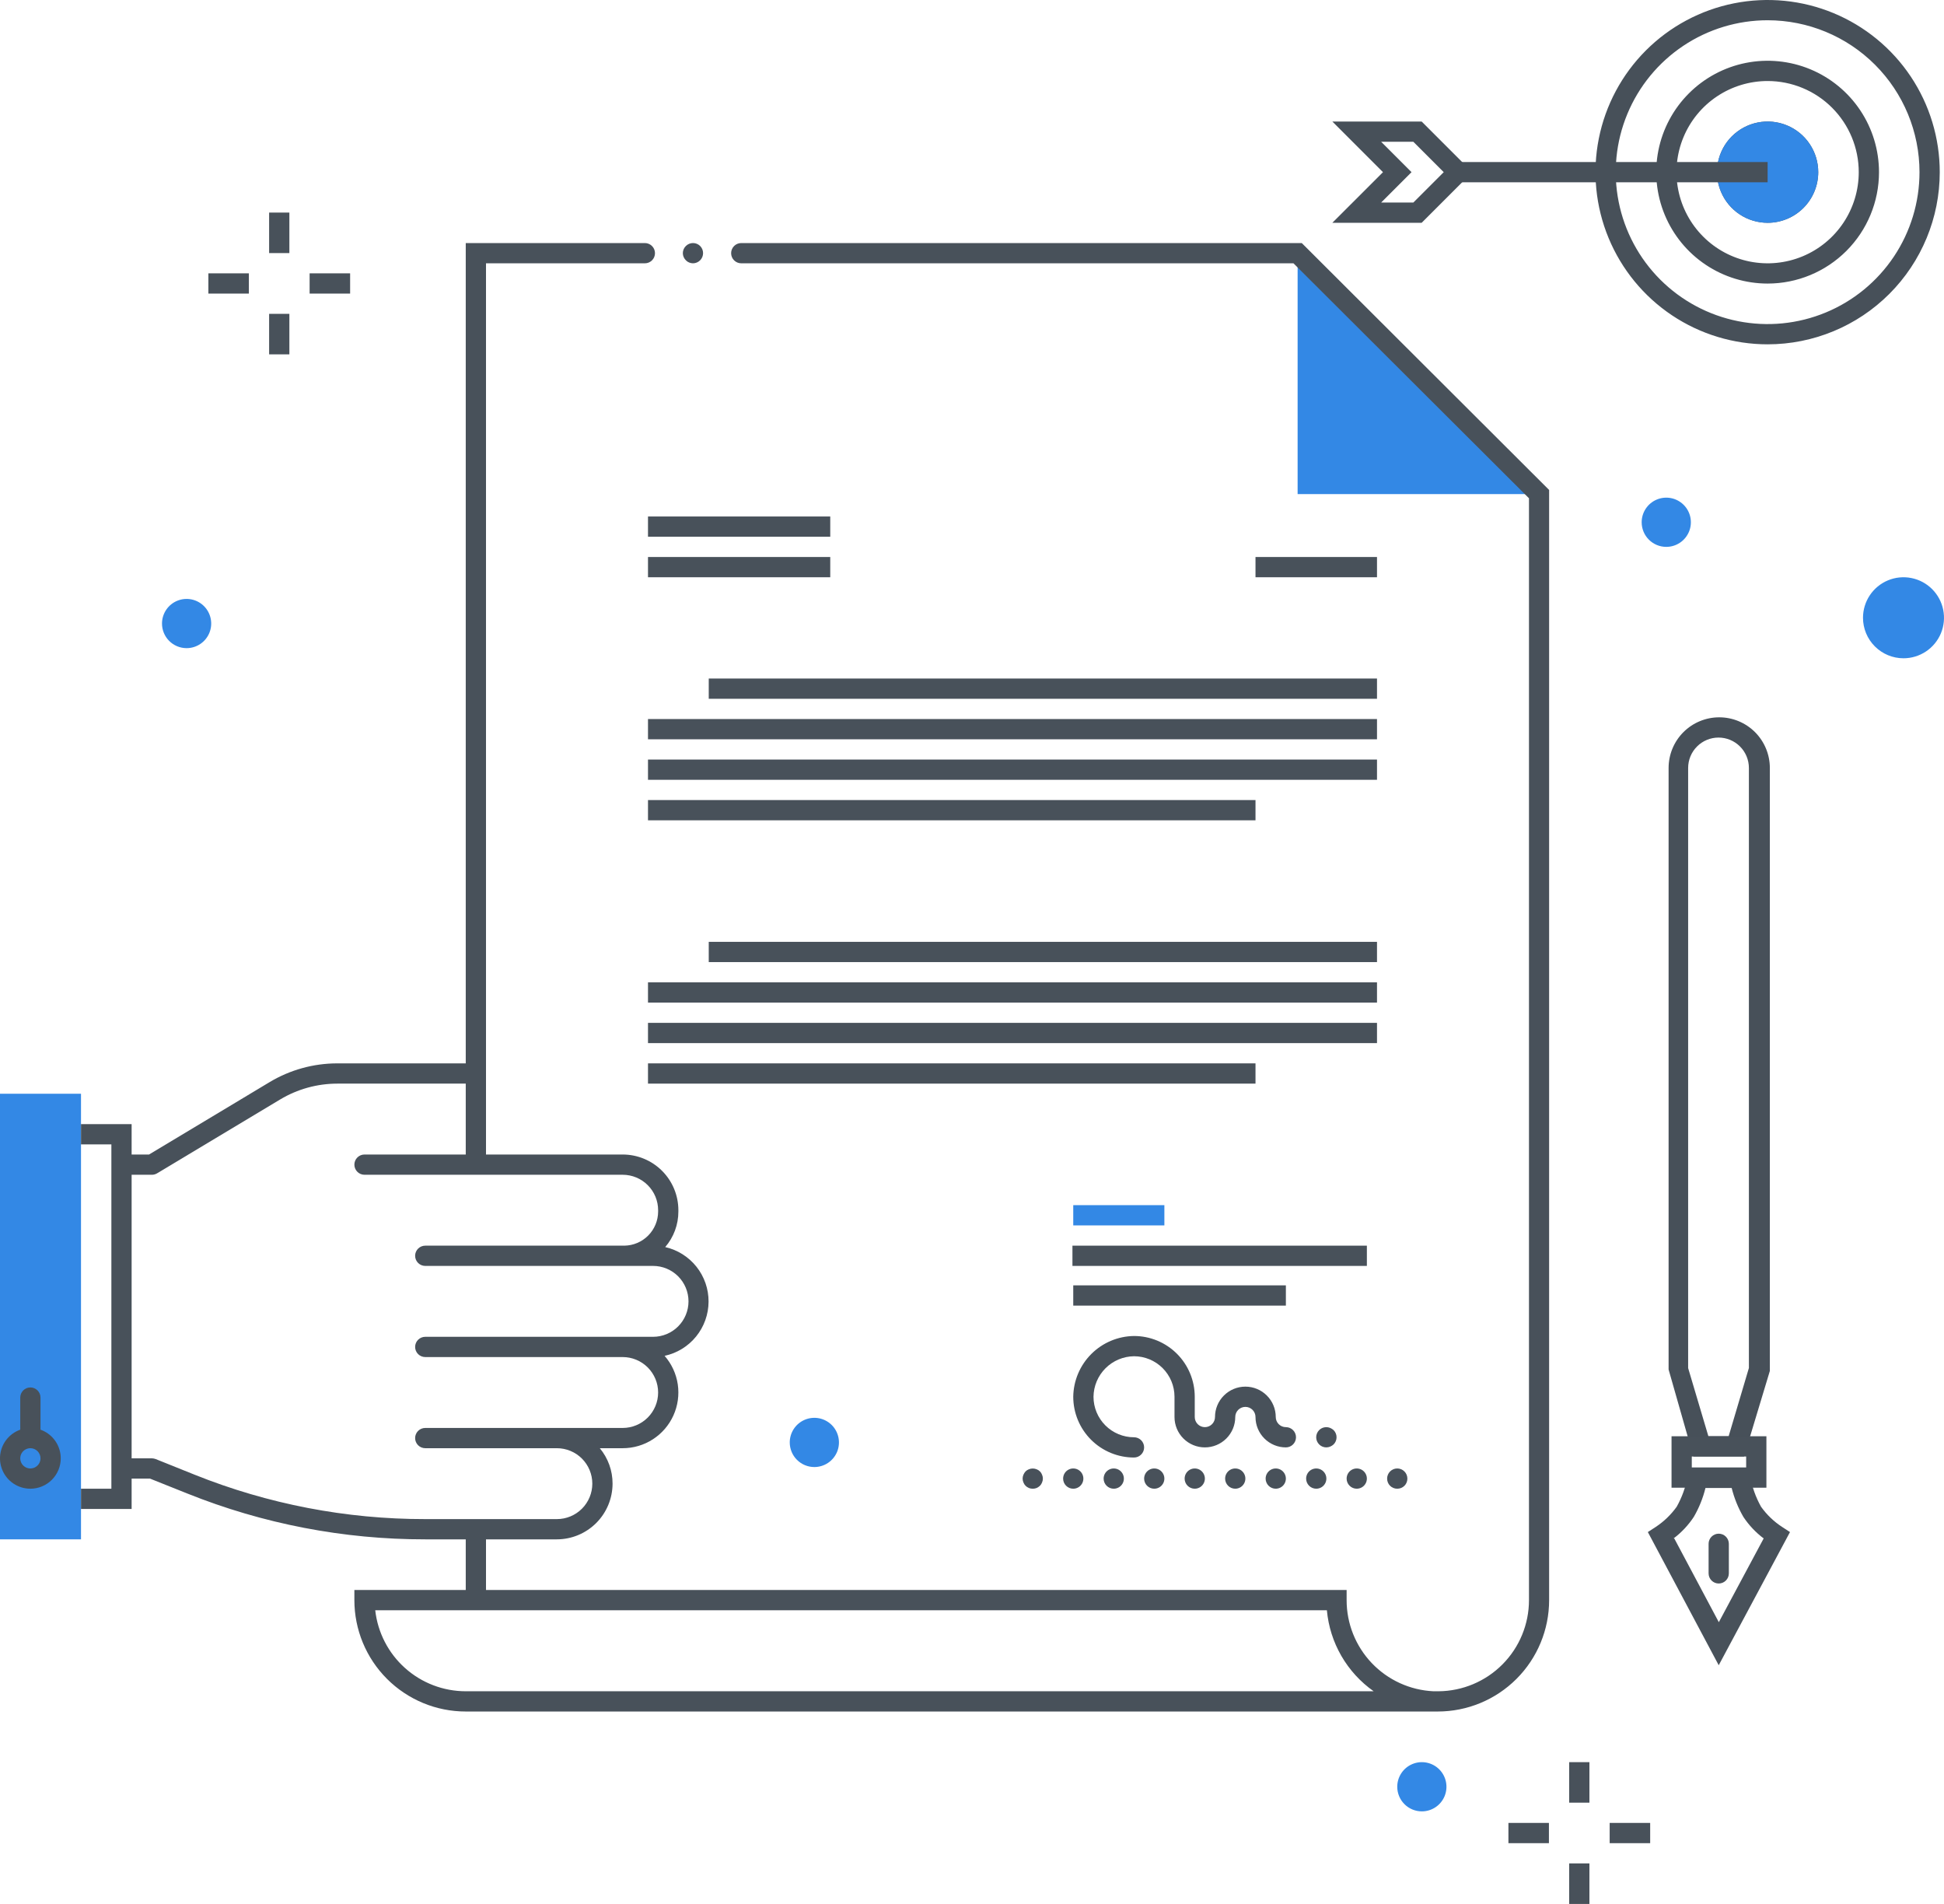 <svg width="192" height="188" viewBox="0 0 192 188" fill="none" xmlns="http://www.w3.org/2000/svg">
<g clip-path="url(#clip0)">
<path d="M162.14 51.58C162.138 51.099 162.279 50.628 162.545 50.227C162.81 49.826 163.189 49.513 163.633 49.328C164.077 49.142 164.566 49.093 165.038 49.185C165.51 49.278 165.944 49.509 166.285 49.848C166.626 50.188 166.858 50.62 166.953 51.092C167.047 51.564 167 52.053 166.816 52.498C166.632 52.942 166.321 53.322 165.921 53.59C165.521 53.857 165.051 54 164.57 54C163.926 54 163.307 53.744 162.852 53.288C162.396 52.833 162.14 52.214 162.14 51.57" fill="#3388E5"/>
<path d="M8 108H0V152H8V108Z" fill="#3388E5"/>
<path d="M128.16 24.95V48.79H152" fill="#3388E5"/>
<path d="M47 115C46.735 115 46.48 114.895 46.293 114.707C46.105 114.52 46 114.265 46 114V24H63.69C63.955 24 64.21 24.105 64.397 24.293C64.585 24.48 64.69 24.735 64.69 25C64.69 25.265 64.585 25.52 64.397 25.707C64.21 25.895 63.955 26 63.69 26H48V114C48 114.265 47.895 114.52 47.707 114.707C47.52 114.895 47.265 115 47 115Z" fill="#48515A"/>
<path d="M68.44 26C68.309 25.998 68.18 25.971 68.06 25.92C67.938 25.872 67.829 25.797 67.74 25.7C67.552 25.515 67.444 25.264 67.44 25C67.441 24.868 67.467 24.737 67.519 24.615C67.57 24.493 67.645 24.383 67.74 24.29C67.927 24.104 68.181 23.999 68.445 23.999C68.709 23.999 68.963 24.104 69.15 24.29C69.243 24.384 69.316 24.494 69.366 24.616C69.415 24.738 69.441 24.869 69.44 25C69.439 25.262 69.335 25.514 69.15 25.7C69.057 25.794 68.947 25.87 68.825 25.921C68.703 25.973 68.572 26 68.44 26Z" fill="#48515A"/>
<path d="M172.25 143.82H167.25L164.8 135.23V75.83C164.8 74.504 165.327 73.232 166.264 72.294C167.202 71.357 168.474 70.83 169.8 70.83C171.126 70.83 172.398 71.357 173.336 72.294C174.273 73.232 174.8 74.504 174.8 75.83V135.37L172.25 143.82ZM168.73 141.82H170.73L172.73 135.08V75.83C172.73 75.034 172.414 74.271 171.851 73.709C171.289 73.146 170.526 72.83 169.73 72.83C168.934 72.83 168.171 73.146 167.609 73.709C167.046 74.271 166.73 75.034 166.73 75.83V135.09L168.73 141.82Z" fill="#475059"/>
<path d="M174.46 146.9H165.09V141.82H174.46V146.9ZM167.09 144.9H172.46V143.82H167.09V144.9Z" fill="#48515A"/>
<path d="M169.75 164.43L162.75 151.28L163.52 150.78C164.33 150.247 165.036 149.569 165.6 148.78C166.123 147.847 166.488 146.833 166.68 145.78L166.81 144.93H172.73L172.86 145.78C173.046 146.833 173.408 147.847 173.93 148.78C174.495 149.572 175.204 150.251 176.02 150.78L176.79 151.28L169.75 164.43ZM165.36 151.91L169.76 160.18L174.19 151.91C173.408 151.322 172.732 150.605 172.19 149.79C171.67 148.896 171.279 147.933 171.03 146.93H168.44C168.195 147.93 167.807 148.89 167.29 149.78C166.751 150.6 166.074 151.32 165.29 151.91" fill="#48515A"/>
<path d="M169.75 156.36C169.485 156.36 169.23 156.255 169.043 156.067C168.855 155.88 168.75 155.625 168.75 155.36V152.44C168.75 152.175 168.855 151.92 169.043 151.733C169.23 151.545 169.485 151.44 169.75 151.44C170.015 151.44 170.27 151.545 170.457 151.733C170.645 151.92 170.75 152.175 170.75 152.44V155.36C170.75 155.625 170.645 155.88 170.457 156.067C170.27 156.255 170.015 156.36 169.75 156.36Z" fill="#48515A"/>
<path d="M135 123H105.92V125H135V123Z" fill="#48515A"/>
<path d="M127 126.92H106V128.92H127V126.92Z" fill="#48515A"/>
<path d="M112 143.92C110.409 143.92 108.883 143.288 107.757 142.163C106.632 141.037 106 139.511 106 137.92C106.021 136.335 106.66 134.821 107.78 133.7C108.901 132.579 110.415 131.941 112 131.92C113.591 131.92 115.117 132.552 116.243 133.677C117.368 134.802 118 136.329 118 137.92V139.92C118 140.185 118.105 140.439 118.293 140.627C118.48 140.815 118.735 140.92 119 140.92C119.265 140.92 119.52 140.815 119.707 140.627C119.895 140.439 120 140.185 120 139.92C120 139.124 120.316 138.361 120.879 137.799C121.441 137.236 122.204 136.92 123 136.92C123.796 136.92 124.559 137.236 125.121 137.799C125.684 138.361 126 139.124 126 139.92C126 140.185 126.105 140.439 126.293 140.627C126.48 140.815 126.735 140.92 127 140.92C127.265 140.92 127.52 141.025 127.707 141.213C127.895 141.4 128 141.655 128 141.92C128 142.185 127.895 142.439 127.707 142.627C127.52 142.815 127.265 142.92 127 142.92C126.204 142.92 125.441 142.604 124.879 142.041C124.316 141.479 124 140.716 124 139.92C124 139.655 123.895 139.4 123.707 139.213C123.52 139.025 123.265 138.92 123 138.92C122.735 138.92 122.48 139.025 122.293 139.213C122.105 139.4 122 139.655 122 139.92C122 140.716 121.684 141.479 121.121 142.041C120.559 142.604 119.796 142.92 119 142.92C118.204 142.92 117.441 142.604 116.879 142.041C116.316 141.479 116 140.716 116 139.92V137.92C116 136.859 115.579 135.842 114.828 135.091C114.078 134.341 113.061 133.92 112 133.92C110.943 133.933 109.933 134.358 109.186 135.106C108.439 135.853 108.013 136.863 108 137.92C108 138.981 108.421 139.998 109.172 140.748C109.922 141.498 110.939 141.92 112 141.92C112.265 141.92 112.52 142.025 112.707 142.213C112.895 142.4 113 142.655 113 142.92C113 143.185 112.895 143.439 112.707 143.627C112.52 143.815 112.265 143.92 112 143.92Z" fill="#48515A"/>
<path d="M131 142.92C130.868 142.921 130.738 142.896 130.616 142.846C130.494 142.796 130.383 142.723 130.29 142.63C130.196 142.537 130.122 142.427 130.071 142.305C130.02 142.183 129.994 142.052 129.994 141.92C129.994 141.788 130.02 141.657 130.071 141.535C130.122 141.414 130.196 141.303 130.29 141.21C130.431 141.071 130.609 140.977 130.803 140.94C130.997 140.903 131.198 140.923 131.38 141C131.501 141.051 131.613 141.122 131.71 141.21C131.804 141.303 131.878 141.414 131.929 141.535C131.98 141.657 132.006 141.788 132.006 141.92C132.006 142.052 131.98 142.183 131.929 142.305C131.878 142.427 131.804 142.537 131.71 142.63C131.613 142.718 131.501 142.789 131.38 142.84C131.26 142.891 131.131 142.918 131 142.92Z" fill="#48515A"/>
<path d="M102 147C101.87 147.001 101.741 146.978 101.62 146.93C101.497 146.878 101.385 146.803 101.29 146.71C101.197 146.616 101.126 146.504 101.08 146.38C101.027 146.26 101 146.131 101 146C101 145.869 101.027 145.74 101.08 145.62C101.131 145.499 101.202 145.387 101.29 145.29C101.384 145.197 101.496 145.126 101.62 145.08C101.863 144.98 102.137 144.98 102.38 145.08C102.504 145.125 102.617 145.196 102.71 145.29C102.803 145.383 102.875 145.496 102.92 145.62C102.973 145.74 103 145.869 103 146C103 146.131 102.973 146.26 102.92 146.38C102.874 146.504 102.803 146.616 102.71 146.71C102.613 146.801 102.502 146.876 102.38 146.93C102.259 146.978 102.13 147.001 102 147Z" fill="#48515A"/>
<path d="M133 146C133 145.802 133.059 145.609 133.169 145.444C133.278 145.28 133.435 145.152 133.617 145.076C133.8 145 134.001 144.981 134.195 145.019C134.389 145.058 134.567 145.153 134.707 145.293C134.847 145.433 134.942 145.611 134.981 145.805C135.019 145.999 135 146.2 134.924 146.383C134.848 146.565 134.72 146.722 134.556 146.831C134.391 146.941 134.198 147 134 147C133.735 147 133.48 146.895 133.293 146.707C133.105 146.52 133 146.265 133 146ZM129 146C129 145.802 129.059 145.609 129.169 145.444C129.278 145.28 129.435 145.152 129.617 145.076C129.8 145 130.001 144.981 130.195 145.019C130.389 145.058 130.567 145.153 130.707 145.293C130.847 145.433 130.942 145.611 130.981 145.805C131.019 145.999 131 146.2 130.924 146.383C130.848 146.565 130.72 146.722 130.556 146.831C130.391 146.941 130.198 147 130 147C129.735 147 129.48 146.895 129.293 146.707C129.105 146.52 129 146.265 129 146ZM125 146C125 145.802 125.059 145.609 125.169 145.444C125.278 145.28 125.435 145.152 125.617 145.076C125.8 145 126.001 144.981 126.195 145.019C126.389 145.058 126.567 145.153 126.707 145.293C126.847 145.433 126.942 145.611 126.981 145.805C127.019 145.999 127 146.2 126.924 146.383C126.848 146.565 126.72 146.722 126.556 146.831C126.391 146.941 126.198 147 126 147C125.735 147 125.48 146.895 125.293 146.707C125.105 146.52 125 146.265 125 146ZM121 146C121 145.802 121.059 145.609 121.169 145.444C121.278 145.28 121.435 145.152 121.617 145.076C121.8 145 122.001 144.981 122.195 145.019C122.389 145.058 122.567 145.153 122.707 145.293C122.847 145.433 122.942 145.611 122.981 145.805C123.019 145.999 123 146.2 122.924 146.383C122.848 146.565 122.72 146.722 122.556 146.831C122.391 146.941 122.198 147 122 147C121.735 147 121.48 146.895 121.293 146.707C121.105 146.52 121 146.265 121 146ZM117 146C117 145.802 117.059 145.609 117.169 145.444C117.278 145.28 117.435 145.152 117.617 145.076C117.8 145 118.001 144.981 118.195 145.019C118.389 145.058 118.567 145.153 118.707 145.293C118.847 145.433 118.942 145.611 118.981 145.805C119.019 145.999 119 146.2 118.924 146.383C118.848 146.565 118.72 146.722 118.556 146.831C118.391 146.941 118.198 147 118 147C117.735 147 117.48 146.895 117.293 146.707C117.105 146.52 117 146.265 117 146ZM113 146C113 145.802 113.059 145.609 113.169 145.444C113.278 145.28 113.435 145.152 113.617 145.076C113.8 145 114.001 144.981 114.195 145.019C114.389 145.058 114.567 145.153 114.707 145.293C114.847 145.433 114.942 145.611 114.981 145.805C115.019 145.999 115 146.2 114.924 146.383C114.848 146.565 114.72 146.722 114.556 146.831C114.391 146.941 114.198 147 114 147C113.735 147 113.48 146.895 113.293 146.707C113.105 146.52 113 146.265 113 146ZM109 146C109 145.802 109.059 145.609 109.169 145.444C109.278 145.28 109.435 145.152 109.617 145.076C109.8 145 110.001 144.981 110.195 145.019C110.389 145.058 110.567 145.153 110.707 145.293C110.847 145.433 110.942 145.611 110.981 145.805C111.019 145.999 111 146.2 110.924 146.383C110.848 146.565 110.72 146.722 110.556 146.831C110.391 146.941 110.198 147 110 147C109.735 147 109.48 146.895 109.293 146.707C109.105 146.52 109 146.265 109 146ZM105 146C105 145.802 105.059 145.609 105.169 145.444C105.278 145.28 105.435 145.152 105.617 145.076C105.8 145 106.001 144.981 106.195 145.019C106.389 145.058 106.567 145.153 106.707 145.293C106.847 145.433 106.942 145.611 106.981 145.805C107.019 145.999 107 146.2 106.924 146.383C106.848 146.565 106.72 146.722 106.556 146.831C106.391 146.941 106.198 147 106 147C105.735 147 105.48 146.895 105.293 146.707C105.105 146.52 105 146.265 105 146Z" fill="#48515A"/>
<path d="M138 147C137.868 147.001 137.738 146.976 137.616 146.926C137.494 146.876 137.383 146.803 137.29 146.71C137.197 146.617 137.124 146.506 137.074 146.384C137.024 146.262 136.999 146.132 137 146C137 145.735 137.105 145.48 137.293 145.293C137.48 145.105 137.735 145 138 145C138.265 145 138.52 145.105 138.707 145.293C138.895 145.48 139 145.735 139 146C139.001 146.132 138.976 146.262 138.926 146.384C138.876 146.506 138.803 146.617 138.71 146.71C138.617 146.803 138.506 146.876 138.384 146.926C138.262 146.976 138.132 147.001 138 147Z" fill="#48515A"/>
<path d="M115 119H106V121H115V119Z" fill="#3388E5"/>
<path d="M82 51H64V53H82V51Z" fill="#48515A"/>
<path d="M82 55H64V57H82V55Z" fill="#48515A"/>
<path d="M136 67H70V69H136V67Z" fill="#48515A"/>
<path d="M136 71H64V73H136V71Z" fill="#48515A"/>
<path d="M136 75H64V77H136V75Z" fill="#48515A"/>
<path d="M124 79H64V81H124V79Z" fill="#48515A"/>
<path d="M136 93H70V95H136V93Z" fill="#48515A"/>
<path d="M136 97H64V99H136V97Z" fill="#48515A"/>
<path d="M136 101H64V103H136V101Z" fill="#48515A"/>
<path d="M124 105H64V107H124V105Z" fill="#48515A"/>
<path d="M136 55H124V57H136V55Z" fill="#48515A"/>
<path d="M156.98 174H154.98V178H156.98V174Z" fill="#48515A"/>
<path d="M156.98 184H154.98V188H156.98V184Z" fill="#48515A"/>
<path d="M162.98 180H158.98V182H162.98V180Z" fill="#48515A"/>
<path d="M152.98 180H148.98V182H152.98V180Z" fill="#48515A"/>
<path d="M184 61C184 60.209 184.235 59.435 184.674 58.778C185.114 58.12 185.738 57.607 186.469 57.304C187.2 57.002 188.004 56.922 188.78 57.077C189.556 57.231 190.269 57.612 190.828 58.172C191.388 58.731 191.769 59.444 191.923 60.22C192.077 60.996 191.998 61.8 191.696 62.531C191.393 63.262 190.88 63.886 190.222 64.326C189.564 64.765 188.791 65 188 65C186.939 65 185.922 64.579 185.172 63.828C184.421 63.078 184 62.061 184 61Z" fill="#3388E5"/>
<path d="M16 61.54C16.006 61.061 16.154 60.594 16.424 60.198C16.695 59.803 17.076 59.496 17.521 59.316C17.965 59.137 18.453 59.093 18.922 59.19C19.392 59.287 19.822 59.521 20.159 59.862C20.495 60.203 20.724 60.636 20.815 61.107C20.907 61.577 20.857 62.064 20.672 62.507C20.487 62.949 20.176 63.327 19.777 63.592C19.378 63.858 18.909 64 18.43 64C18.108 64 17.79 63.936 17.493 63.812C17.196 63.688 16.927 63.506 16.701 63.278C16.475 63.049 16.297 62.777 16.176 62.479C16.056 62.181 15.996 61.861 16 61.54Z" fill="#3388E5"/>
<path d="M78 142.44C77.998 141.959 78.139 141.488 78.405 141.087C78.671 140.686 79.049 140.373 79.493 140.188C79.937 140.002 80.426 139.953 80.898 140.045C81.37 140.138 81.804 140.369 82.145 140.708C82.486 141.048 82.718 141.481 82.812 141.952C82.907 142.424 82.86 142.913 82.676 143.358C82.492 143.802 82.181 144.182 81.781 144.45C81.381 144.717 80.911 144.86 80.43 144.86C79.787 144.86 79.171 144.605 78.715 144.152C78.26 143.698 78.003 143.083 78 142.44Z" fill="#3388E5"/>
<path d="M138 176.43C138 175.949 138.143 175.48 138.41 175.08C138.677 174.68 139.056 174.369 139.5 174.185C139.944 174.001 140.433 173.953 140.904 174.047C141.375 174.14 141.808 174.372 142.148 174.712C142.488 175.052 142.72 175.485 142.813 175.956C142.907 176.427 142.859 176.916 142.675 177.36C142.491 177.804 142.18 178.183 141.78 178.45C141.38 178.717 140.911 178.86 140.43 178.86C139.786 178.86 139.167 178.604 138.712 178.148C138.256 177.693 138 177.074 138 176.43Z" fill="#3388E5"/>
<path d="M174.58 34C171.218 34 167.931 33.003 165.135 31.135C162.34 29.267 160.161 26.612 158.874 23.506C157.587 20.399 157.251 16.981 157.907 13.684C158.563 10.386 160.182 7.357 162.559 4.979C164.937 2.602 167.966 0.983 171.263 0.327C174.561 -0.329 177.979 0.007 181.086 1.294C184.192 2.581 186.847 4.76 188.715 7.555C190.583 10.351 191.58 13.638 191.58 17C191.58 21.509 189.789 25.833 186.601 29.021C183.413 32.209 179.089 34 174.58 34ZM174.58 2C171.613 2 168.713 2.88 166.246 4.528C163.78 6.176 161.857 8.519 160.722 11.26C159.586 14.001 159.289 17.017 159.868 19.926C160.447 22.836 161.876 25.509 163.973 27.607C166.071 29.704 168.744 31.133 171.654 31.712C174.563 32.291 177.579 31.994 180.32 30.858C183.061 29.723 185.404 27.8 187.052 25.334C188.7 22.867 189.58 19.967 189.58 17C189.58 13.022 188 9.206 185.187 6.393C182.374 3.58 178.558 2 174.58 2ZM174.58 28C172.404 28 170.278 27.355 168.469 26.146C166.66 24.938 165.25 23.22 164.417 21.209C163.585 19.2 163.367 16.988 163.791 14.854C164.216 12.72 165.263 10.76 166.802 9.222C168.34 7.683 170.3 6.636 172.434 6.211C174.568 5.787 176.78 6.005 178.79 6.837C180.8 7.67 182.517 9.08 183.726 10.889C184.935 12.698 185.58 14.824 185.58 17C185.58 19.917 184.421 22.715 182.358 24.778C180.295 26.841 177.497 28 174.58 28ZM174.58 8C172.8 8 171.06 8.528 169.58 9.517C168.1 10.506 166.946 11.911 166.265 13.556C165.584 15.2 165.406 17.01 165.753 18.756C166.1 20.502 166.957 22.105 168.216 23.364C169.475 24.623 171.078 25.48 172.824 25.827C174.57 26.174 176.38 25.996 178.024 25.315C179.669 24.634 181.074 23.48 182.063 22C183.052 20.52 183.58 18.78 183.58 17C183.58 14.613 182.632 12.324 180.944 10.636C179.256 8.948 176.967 8 174.58 8Z" fill="#475059"/>
<path d="M174.58 22C173.591 22 172.624 21.707 171.802 21.157C170.98 20.608 170.339 19.827 169.961 18.913C169.582 18 169.483 16.994 169.676 16.025C169.869 15.055 170.345 14.164 171.044 13.464C171.744 12.765 172.635 12.289 173.605 12.096C174.574 11.903 175.58 12.002 176.493 12.381C177.407 12.759 178.188 13.4 178.737 14.222C179.287 15.044 179.58 16.011 179.58 17C179.58 18.326 179.053 19.598 178.116 20.535C177.178 21.473 175.906 22 174.58 22ZM174.58 14C173.987 14 173.407 14.176 172.913 14.506C172.42 14.835 172.035 15.304 171.808 15.852C171.581 16.4 171.522 17.003 171.638 17.585C171.753 18.167 172.039 18.702 172.459 19.121C172.878 19.541 173.413 19.827 173.995 19.942C174.577 20.058 175.18 19.999 175.728 19.772C176.276 19.545 176.745 19.16 177.074 18.667C177.404 18.173 177.58 17.593 177.58 17C177.58 16.204 177.264 15.441 176.701 14.879C176.139 14.316 175.376 14 174.58 14Z" fill="#475059"/>
<path d="M174.58 13C173.789 13 173.016 13.235 172.358 13.674C171.7 14.114 171.187 14.738 170.884 15.469C170.582 16.2 170.503 17.004 170.657 17.78C170.811 18.556 171.192 19.269 171.752 19.828C172.311 20.388 173.024 20.769 173.8 20.923C174.576 21.078 175.38 20.998 176.111 20.695C176.842 20.393 177.466 19.88 177.906 19.222C178.345 18.564 178.58 17.791 178.58 17C178.58 15.939 178.159 14.922 177.408 14.172C176.658 13.421 175.641 13 174.58 13Z" fill="#3388E5"/>
<path d="M174.58 22C173.591 22 172.624 21.707 171.802 21.157C170.98 20.608 170.339 19.827 169.961 18.913C169.582 18 169.483 16.994 169.676 16.025C169.869 15.055 170.345 14.164 171.044 13.464C171.744 12.765 172.635 12.289 173.605 12.096C174.574 11.903 175.58 12.002 176.493 12.381C177.407 12.759 178.188 13.4 178.737 14.222C179.287 15.044 179.58 16.011 179.58 17C179.58 18.326 179.053 19.598 178.116 20.535C177.178 21.473 175.906 22 174.58 22ZM174.58 14C173.987 14 173.407 14.176 172.913 14.506C172.42 14.835 172.035 15.304 171.808 15.852C171.581 16.4 171.522 17.003 171.638 17.585C171.753 18.167 172.039 18.702 172.459 19.121C172.878 19.541 173.413 19.827 173.995 19.942C174.577 20.058 175.18 19.999 175.728 19.772C176.276 19.545 176.745 19.16 177.074 18.667C177.404 18.173 177.58 17.593 177.58 17C177.58 16.204 177.264 15.441 176.701 14.879C176.139 14.316 175.376 14 174.58 14Z" fill="#3388E5"/>
<path d="M174.58 16H143V18H174.58V16Z" fill="#475059"/>
<path d="M140.41 22H131.59L136.59 17L131.59 12H140.41L145.41 17L140.41 22ZM136.41 20H139.59L142.59 17L139.59 14H136.41L139.41 17L136.41 20Z" fill="#475059"/>
<path d="M142 169H46C43.083 169 40.285 167.841 38.222 165.778C36.159 163.715 35 160.917 35 158V157H133V158C132.997 160.314 133.886 162.541 135.482 164.217C137.078 165.893 139.258 166.889 141.57 167H142.08C144.455 166.982 146.726 166.025 148.399 164.339C150.071 162.654 151.01 160.375 151.01 158V49.2L127.75 26H73.21C72.945 26 72.69 25.895 72.503 25.707C72.315 25.52 72.21 25.265 72.21 25C72.21 24.735 72.315 24.48 72.503 24.293C72.69 24.105 72.945 24 73.21 24H128.57L153 48.38V158C153 160.917 151.841 163.715 149.778 165.778C147.715 167.841 144.917 169 142 169ZM37.06 159C37.306 161.199 38.353 163.231 40.003 164.707C41.652 166.183 43.787 166.999 46 167H135.67C134.366 166.081 133.277 164.89 132.479 163.509C131.682 162.127 131.194 160.589 131.05 159H37.06Z" fill="#48515A"/>
<path d="M15 116H12V114H14.72L26.63 106.85C28.651 105.638 30.963 104.999 33.32 105H47V107H33.32C31.326 107.001 29.369 107.543 27.66 108.57L15.51 115.86C15.356 115.952 15.18 116 15 116Z" fill="#48515A"/>
<path d="M55 152H42C33.946 152.009 25.964 150.471 18.49 147.47L14.81 146H12V144H15C15.126 144.003 15.251 144.027 15.37 144.07L19.23 145.62C26.47 148.522 34.2 150.009 42 150H55C55.928 150 56.819 149.631 57.475 148.975C58.131 148.318 58.5 147.428 58.5 146.5C58.5 145.572 58.131 144.682 57.475 144.025C56.819 143.369 55.928 143 55 143H42C41.735 143 41.48 142.895 41.293 142.707C41.105 142.52 41 142.265 41 142C41 141.735 41.105 141.48 41.293 141.293C41.48 141.105 41.735 141 42 141H61.5C62.428 141 63.319 140.631 63.975 139.975C64.631 139.318 65 138.428 65 137.5C65 136.572 64.631 135.682 63.975 135.025C63.319 134.369 62.428 134 61.5 134H42C41.735 134 41.48 133.895 41.293 133.707C41.105 133.52 41 133.265 41 133C41 132.735 41.105 132.48 41.293 132.293C41.48 132.105 41.735 132 42 132H64.5C65.428 132 66.319 131.631 66.975 130.975C67.631 130.318 68 129.428 68 128.5C68 127.572 67.631 126.682 66.975 126.025C66.319 125.369 65.428 125 64.5 125H42C41.735 125 41.48 124.895 41.293 124.707C41.105 124.52 41 124.265 41 124C41 123.735 41.105 123.48 41.293 123.293C41.48 123.105 41.735 123 42 123H61.67C62.556 122.987 63.401 122.626 64.024 121.996C64.647 121.366 64.998 120.516 65 119.63V119.5C65 118.573 64.633 117.685 63.978 117.029C63.324 116.373 62.437 116.003 61.51 116H36C35.735 116 35.48 115.895 35.293 115.707C35.105 115.52 35 115.265 35 115C35 114.735 35.105 114.48 35.293 114.293C35.48 114.105 35.735 114 36 114H61.51C62.965 114.003 64.36 114.582 65.389 115.611C66.418 116.64 66.997 118.035 67 119.49V119.63C67.002 120.918 66.541 122.164 65.7 123.14C66.921 123.417 68.011 124.103 68.79 125.084C69.568 126.065 69.989 127.282 69.982 128.534C69.975 129.786 69.54 130.999 68.751 131.971C67.962 132.943 66.864 133.616 65.64 133.88C66.335 134.675 66.787 135.654 66.941 136.699C67.094 137.744 66.944 138.812 66.507 139.773C66.071 140.735 65.366 141.551 64.478 142.123C63.59 142.696 62.556 143 61.5 143H59.24C60.057 143.983 60.504 145.222 60.5 146.5C60.497 147.958 59.917 149.355 58.886 150.386C57.855 151.417 56.458 151.997 55 152Z" fill="#48515A"/>
<path d="M3 143C2.735 143 2.48 142.895 2.293 142.707C2.105 142.52 2 142.265 2 142V138C2 137.735 2.105 137.48 2.293 137.293C2.48 137.105 2.735 137 3 137C3.265 137 3.52 137.105 3.707 137.293C3.895 137.48 4 137.735 4 138V142C4 142.265 3.895 142.52 3.707 142.707C3.52 142.895 3.265 143 3 143Z" fill="#48515A"/>
<path d="M3 147C2.407 147 1.827 146.824 1.333 146.494C0.84 146.165 0.455 145.696 0.228 145.148C0.001 144.6 -0.058 143.997 0.058 143.415C0.173 142.833 0.459 142.298 0.879 141.879C1.298 141.459 1.833 141.173 2.415 141.058C2.997 140.942 3.6 141.001 4.148 141.228C4.696 141.455 5.165 141.84 5.494 142.333C5.824 142.827 6 143.407 6 144C6 144.796 5.684 145.559 5.121 146.121C4.559 146.684 3.796 147 3 147ZM3 143C2.802 143 2.609 143.059 2.444 143.169C2.28 143.278 2.152 143.435 2.076 143.617C2 143.8 1.981 144.001 2.019 144.195C2.058 144.389 2.153 144.567 2.293 144.707C2.433 144.847 2.611 144.942 2.805 144.981C2.999 145.019 3.2 145 3.383 144.924C3.565 144.848 3.722 144.72 3.831 144.556C3.941 144.391 4 144.198 4 144C4 143.735 3.895 143.48 3.707 143.293C3.52 143.105 3.265 143 3 143Z" fill="#48515A"/>
<path d="M13 149H8V147H11V113H8V111H13V149Z" fill="#48515A"/>
<path d="M48 151H46V158H48V151Z" fill="#48515A"/>
<path d="M28.58 20.99H26.58V24.99H28.58V20.99Z" fill="#48515A"/>
<path d="M28.58 30.99H26.58V34.99H28.58V30.99Z" fill="#48515A"/>
<path d="M34.58 26.99H30.58V28.99H34.58V26.99Z" fill="#48515A"/>
<path d="M24.58 26.99H20.58V28.99H24.58V26.99Z" fill="#48515A"/>
</g>
<defs>
<clipPath id="clip0">
<rect width="192" height="188" fill="white"/>
</clipPath>
</defs>
</svg>

